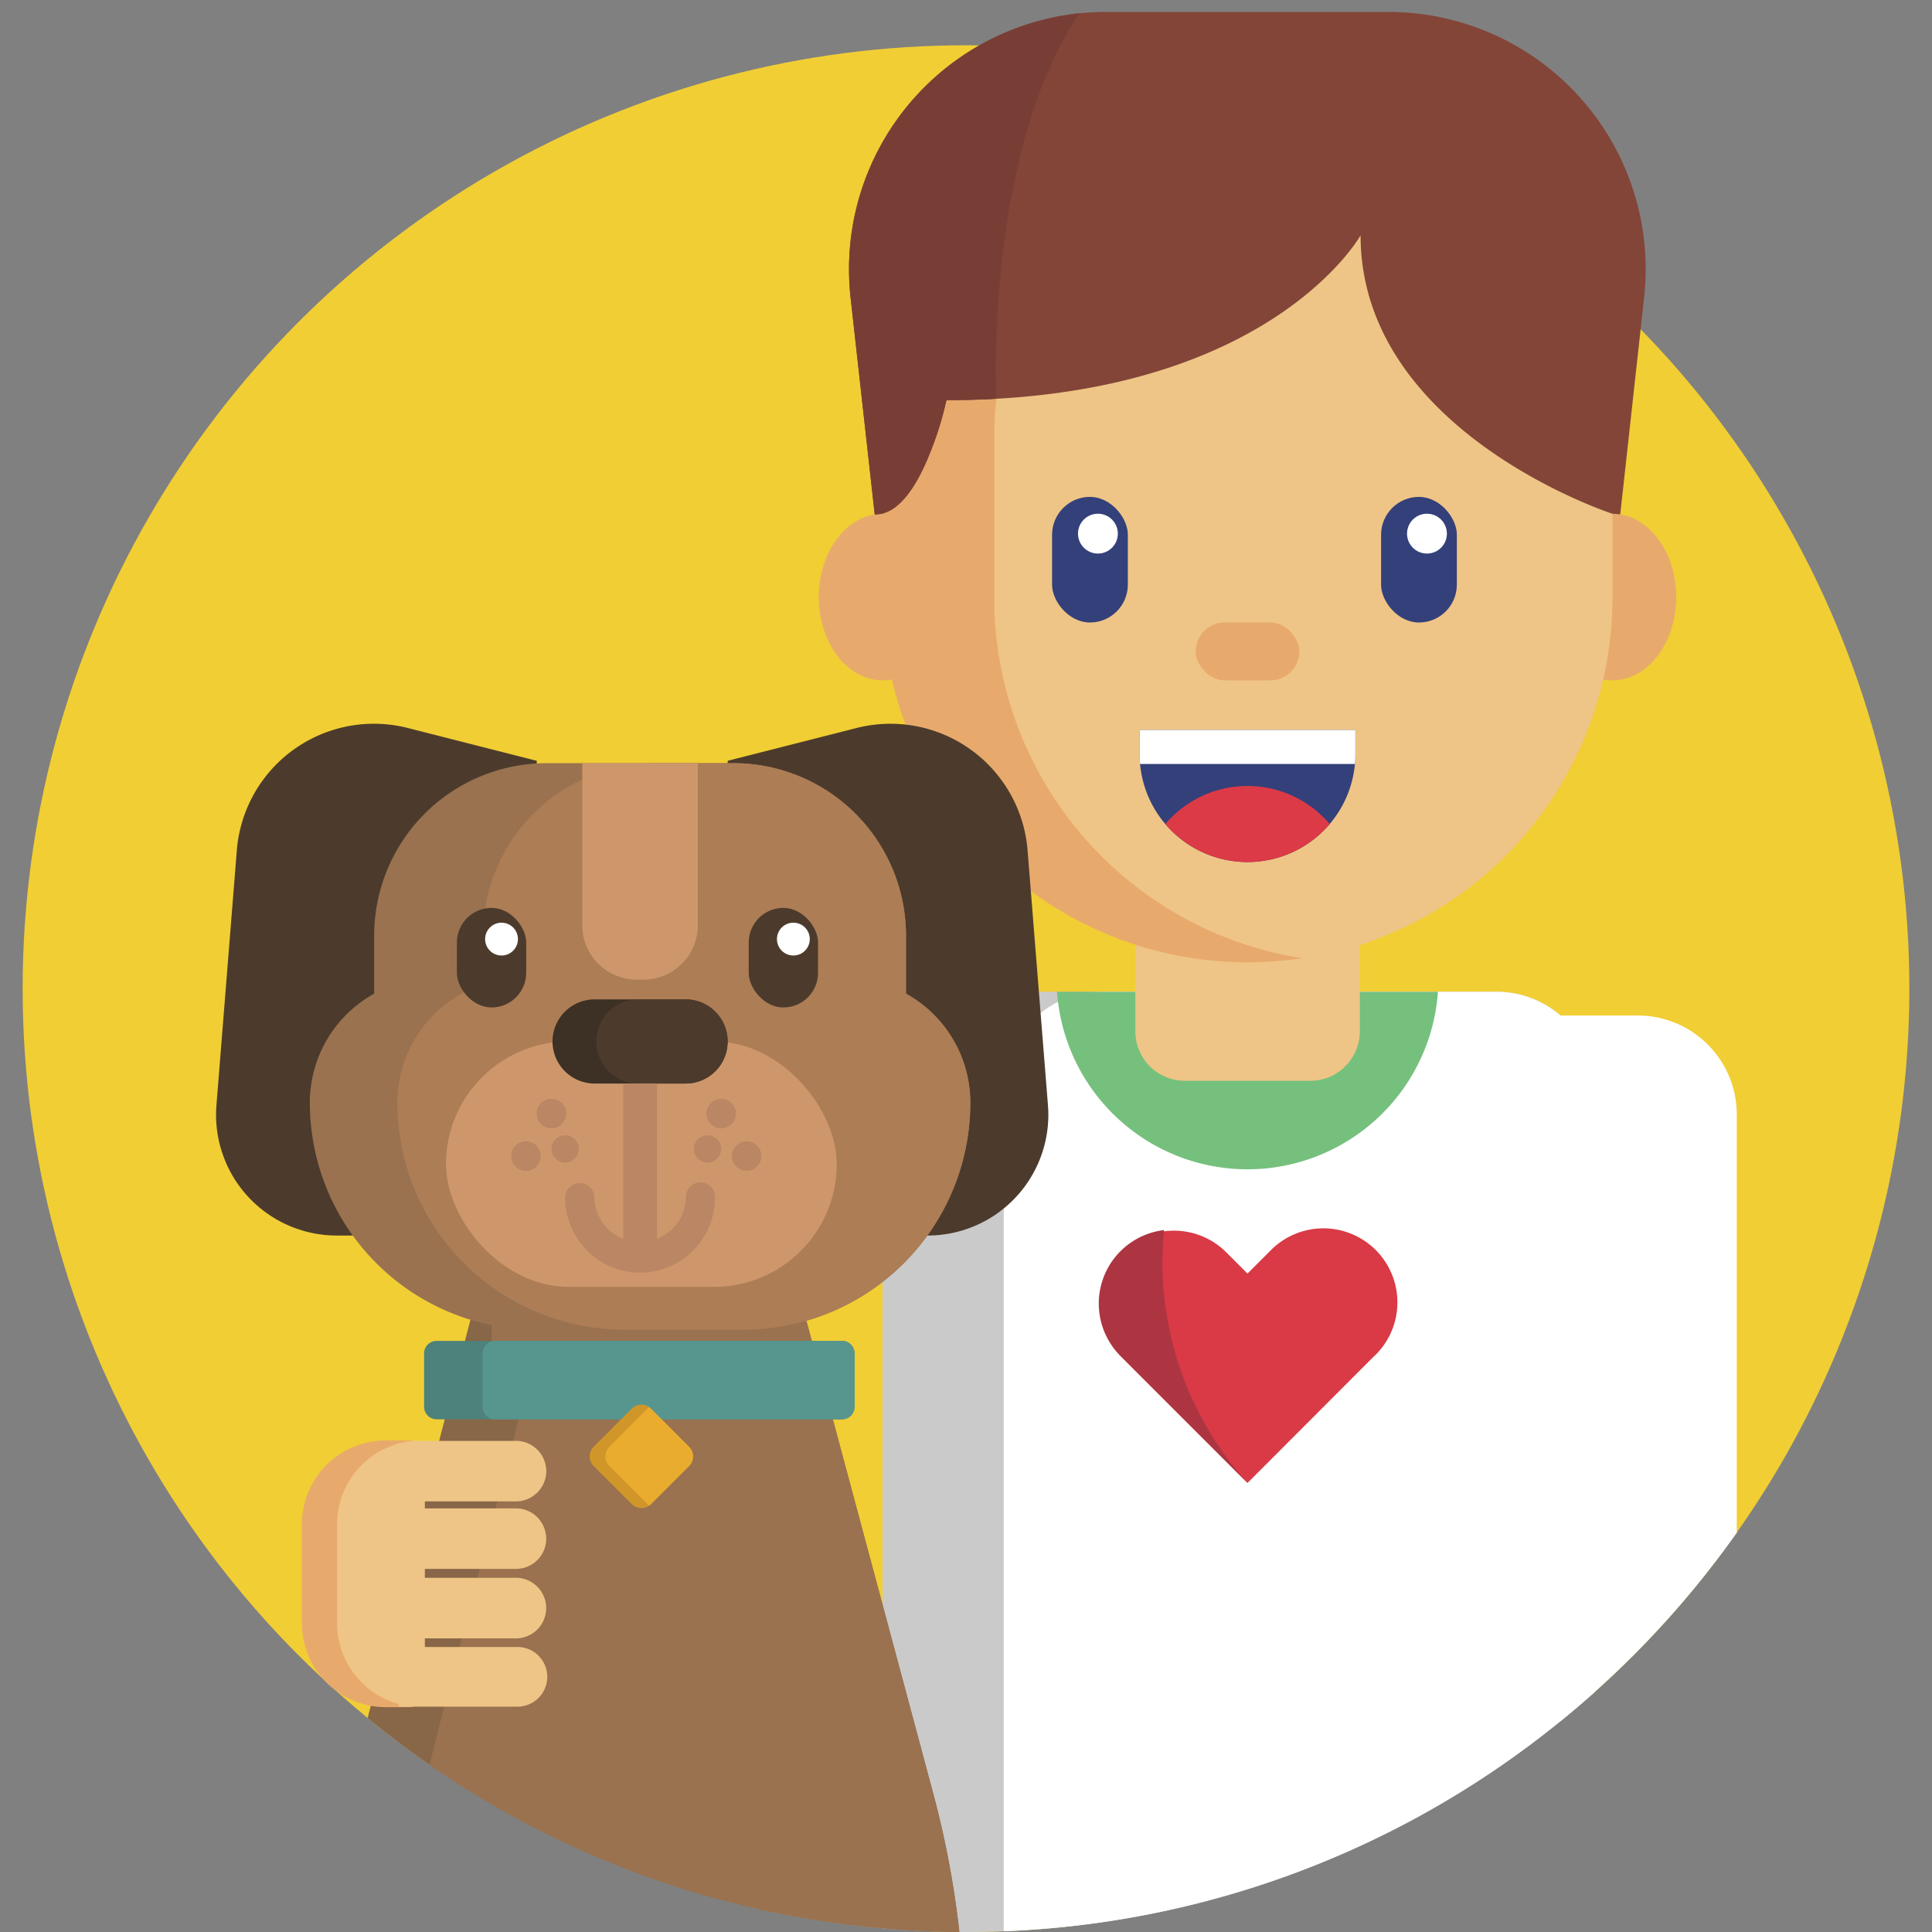 <svg xmlns="http://www.w3.org/2000/svg" viewBox="0 0 512 512"><rect x="0" y="0" width="512" height="512" fill="#808080" stroke="none"/><defs><style>.cls-3{fill:#fff}.cls-5{fill:#eec586}.cls-6{fill:#834538}.cls-7{fill:#e8aa6c}.cls-8{fill:#33407a}.cls-14{fill:#9a7250}.cls-15{fill:#4c3b2c}.cls-16{fill:#ad7d55}.cls-17{fill:#ce976b}.cls-21{fill:#bb8663}</style></defs><circle cx="256" cy="262" r="250" style="fill:#f1ce34" id="BULINE"/><g id="Icons"><path d="M413.55 269.11a25.76 25.76 0 0 0-16.9-6.29H259.79a25.77 25.77 0 0 0-13.77 4l-.49.32a26.92 26.92 0 0 0-3.22 2.5 21 21 0 0 0-2.21 2.31c-.07.08-.14.15-.2.23q-.41.5-.78 1a23.43 23.43 0 0 0-1.83 3c-1.84 3.59-3 8.1-3.31 14-.05 1-.08 2.09-.08 3.21V511q10.06.89 20.35 1H256q5 0 10-.2a248.83 248.83 0 0 0 147.51-55.68q4.59-3.72 9-7.67V288.72a25.8 25.8 0 0 0-8.96-19.61z" style="fill:#cacaca"/><path class="cls-3" d="M422.55 288.72v159.73q-4.41 3.94-9 7.67A248.83 248.83 0 0 1 266 511.8V288.72a25.82 25.82 0 0 1 8.42-19.12c.42-.38.86-.76 1.31-1.11a26.21 26.21 0 0 1 2.28-1.63c.75-.48 1.53-.92 2.33-1.33a26 26 0 0 1 10.78-2.7h105.53a25.93 25.93 0 0 1 25.9 25.9z"/><path d="M381.07 262.83a50.6 50.6 0 0 1-100.95 0z" style="fill:#75c07d"/><path class="cls-5" d="M300.83 232.17h59.54v41.13a13.12 13.12 0 0 1-13.12 13.12H314a13.12 13.12 0 0 1-13.12-13.12v-41.13h-.05z"/><path class="cls-6" d="m435.71 78.82-8.4 76.31H233.89v-.22l-8.46-76a68.19 68.19 0 0 1 60.65-75.39c2.33-.23 4.7-.35 7.08-.35h74.78a68.17 68.17 0 0 1 67.77 75.65z"/><ellipse class="cls-7" cx="233.89" cy="158.23" rx="16.91" ry="22.07"/><path class="cls-7" d="M360.55 62.36S336.24 106 250.8 106c0 0-4 22.26-16.91 30.13v22.19a96.71 96.71 0 1 0 193.42 0v-22.15s-66.76-21.67-66.76-73.81z"/><ellipse class="cls-7" cx="427.31" cy="158.23" rx="16.91" ry="22.07"/><path class="cls-5" d="M427.31 116v42.35A96.74 96.74 0 0 1 345.4 254a96.75 96.75 0 0 1-81.92-95.59V116a96.74 96.74 0 0 1 81.92-95.58A96.77 96.77 0 0 1 427.31 116z"/><rect class="cls-8" x="278.81" y="131.68" width="20.08" height="33.29" rx="10.04"/><circle class="cls-3" cx="290.96" cy="141.42" r="5.28"/><rect class="cls-8" x="366" y="131.68" width="20.08" height="33.29" rx="10.04"/><circle class="cls-3" cx="378.16" cy="141.42" r="5.28"/><rect class="cls-7" x="316.86" y="164.97" width="27.48" height="15.33" rx="7.66"/><path class="cls-6" d="m429.34 116.45-2 19.71s-66.77-21.66-66.77-73.8c0 0-21.77 39.11-96.51 43.32q-6.34.36-13.23.36s-6.05 22.43-19 30.3l2.06-20.34a96.72 96.72 0 0 1 96.71-96.7c5 0 18.79-3 23.6-2.22a96.44 96.44 0 0 1 53.6 27.2c17.49 17.49 21.54 45.46 21.54 72.17z"/><path d="M270.66 40.12c-8.24 32.45-6.63 65.56-6.63 65.56q-6.34.36-13.23.36s-6.53 30.69-19 30.3l-6.39-57.45a68.19 68.19 0 0 1 60.67-75.37c-7.22 10.64-12.08 23.56-15.42 36.6z" style="fill:#783e35"/><path d="M364.27 359.28 330.6 393l-27.75-27.75-5.92-5.93a19.62 19.62 0 0 1 27.74-27.74l5.93 5.93 5.93-5.93a19.62 19.62 0 1 1 27.74 27.74z" style="fill:#d93a46"/><path d="m330.6 393-27.75-27.75-5.92-5.93a19.61 19.61 0 0 1 11.55-33.34A87.22 87.22 0 0 0 330.6 393z" style="fill:#ad3542"/><path class="cls-3" d="M460.26 295.35v110.84a251.74 251.74 0 0 1-37.71 42.26q-4.41 3.94-9 7.67v-187H434a26.24 26.24 0 0 1 26.26 26.23z"/><path class="cls-8" d="M359.19 193.44v6.43c0 .87 0 1.74-.12 2.6a28.59 28.59 0 0 1-56.94 0c-.08-.86-.12-1.73-.12-2.6v-6.43z"/><path d="M352.4 218.38a28.6 28.6 0 0 1-43.59 0 28.58 28.58 0 0 1 43.59 0z" style="fill:#db3a46"/><path class="cls-3" d="M359.19 193.44v6.43c0 .87 0 1.74-.12 2.6h-56.94c-.08-.86-.12-1.73-.12-2.6v-6.43z"/><path d="M254.24 512q-10.28-.06-20.35-1a248.55 248.55 0 0 1-120-43.29q-8.49-5.88-16.46-12.42l.84-3.27.89-3.44 13.35-51.73 3.89-15.09 1.47-5.66 5.36-20.78 1.44-5.58 2.81-10.87.44-1.72h82.29L213.7 350l1.43 5.32 5.57 20.78 13.19 49.15 13.44 50.1a246.82 246.82 0 0 1 6.91 36.65z" style="fill:#886648"/><path class="cls-14" d="M254.24 512q-10.28-.06-20.35-1a248.55 248.55 0 0 1-120-43.29q1.17-5.08 2.47-10.14l1.37-5.32 4.08-15.81.59-2.28 4.15-16.06.61-2.36 4.14-16.06.48-1.85 4.22-16.04 1.46-5.66 5.37-20.78.76-3 1-3.75 1.44-5.58.59-2.28.93-3.6h62.76L213.7 350l1.43 5.32 5.57 20.78 13.19 49.15 13.44 50.1a246.82 246.82 0 0 1 6.91 36.65z"/><path class="cls-14" d="M130.26 343.05h77.34v33.08h-77.34z"/><path class="cls-15" d="M142.25 327.43h-53a32 32 0 0 1-31.89-34.55l5.4-67.52a36.45 36.45 0 0 1 45.34-32.43l34.14 8.69zM192.83 327.43h53a32 32 0 0 0 31.89-34.55l-5.4-67.52A36.45 36.45 0 0 0 227 192.93l-34.15 8.69z"/><path class="cls-14" d="M240.1 247.94v24.2H99.16v-24.2a45.71 45.71 0 0 1 45.71-45.69h49.52a45.71 45.71 0 0 1 45.71 45.69z"/><path class="cls-16" d="M240.1 247.94v24.2H128v-24.2a45.69 45.69 0 0 1 45.69-45.69h20.74a45.71 45.71 0 0 1 45.67 45.69z"/><path class="cls-14" d="M257.15 292.22A60.16 60.16 0 0 1 197 352.38h-54.73a60.16 60.16 0 0 1-60.16-60.16 33 33 0 0 1 33-33h109.1a33 33 0 0 1 32.94 33z"/><path class="cls-16" d="M257.15 292.22A60.16 60.16 0 0 1 197 352.38h-31.53a60.16 60.16 0 0 1-60.16-60.16 33 33 0 0 1 33-33h85.9a33 33 0 0 1 32.94 33z"/><rect class="cls-15" x="121.08" y="240.6" width="18.37" height="26.39" rx="9.18"/><circle class="cls-3" cx="132.91" cy="248.87" r="4.35"/><rect class="cls-15" x="198.42" y="240.6" width="18.37" height="26.39" rx="9.18"/><circle class="cls-3" cx="210.25" cy="248.87" r="4.35"/><rect class="cls-17" x="118.19" y="275.99" width="103.55" height="65.04" rx="32.52"/><path d="M192.83 276a11.13 11.13 0 0 1-11.15 11.15h-24.1a11.15 11.15 0 1 1 0-22.3h24.1A11.14 11.14 0 0 1 192.83 276z" style="fill:#3d3025"/><path class="cls-15" d="M192.83 276a11.13 11.13 0 0 1-11.15 11.15h-12.5a11.15 11.15 0 1 1 0-22.3h12.5A11.14 11.14 0 0 1 192.83 276z"/><path class="cls-17" d="M184.93 202.25v42.95a14.41 14.41 0 0 1-14.41 14.41h-1.79a14.41 14.41 0 0 1-14.41-14.41v-42.95z"/><path d="M226.46 358.65v14.17a3.31 3.31 0 0 1-3.3 3.31H115.7a3.31 3.31 0 0 1-3.31-3.31v-14.17a3.31 3.31 0 0 1 3.31-3.3h107.46a3.31 3.31 0 0 1 3.3 3.3z" style="fill:#4c827b"/><path d="M226.46 358.65v14.17a3.31 3.31 0 0 1-3.3 3.31h-91.95a3.32 3.32 0 0 1-3.32-3.31v-14.17a3.32 3.32 0 0 1 3.32-3.3h91.95a3.31 3.31 0 0 1 3.3 3.3z" style="fill:#57968f"/><circle class="cls-21" cx="146.13" cy="295.11" r="3.92"/><circle class="cls-21" cx="139.39" cy="306.38" r="3.92"/><circle class="cls-21" cx="149.76" cy="304.48" r="3.62"/><circle class="cls-21" cx="191.12" cy="295.11" r="3.92"/><circle class="cls-21" cx="197.87" cy="306.38" r="3.92"/><circle class="cls-21" cx="187.5" cy="304.48" r="3.62"/><path class="cls-21" d="M165.14 287.14h8.98v44.01h-8.98z"/><path class="cls-21" d="M169.63 337.26a19.88 19.88 0 0 1-19.86-19.86 3.87 3.87 0 0 1 7.74 0 12.13 12.13 0 0 0 24.25 0 3.87 3.87 0 1 1 7.73 0 19.88 19.88 0 0 1-19.86 19.86z"/><path d="m182.61 388.51-10.09 10.09a3.39 3.39 0 0 1-.46.39 3.63 3.63 0 0 1-4.65-.39l-10.09-10.09a3.61 3.61 0 0 1 0-5.09l10.09-10.11a3.63 3.63 0 0 1 4.65-.39 3.39 3.39 0 0 1 .46.39l10.09 10.11a3.59 3.59 0 0 1 0 5.09z" style="fill:#d19629"/><path d="m182.61 388.51-10.09 10.09a3.39 3.39 0 0 1-.46.39 2.93 2.93 0 0 1-.48-.39l-10.09-10.09a3.57 3.57 0 0 1 0-5.09l10.09-10.11a2.93 2.93 0 0 1 .48-.39 3.39 3.39 0 0 1 .46.39l10.09 10.11a3.59 3.59 0 0 1 0 5.09z" style="fill:#eaac2e"/><path class="cls-7" d="M112.55 385.77v62.54a4.07 4.07 0 0 1-3.1 4 4.24 4.24 0 0 1-.94.11h-6.21A22.27 22.27 0 0 1 80 430.14V404a22.22 22.22 0 0 1 22.27-22.27h6.17a4.24 4.24 0 0 1 .94.11 4.09 4.09 0 0 1 3.17 3.93z"/><path class="cls-5" d="M112.55 415.77v2.36h24.16a8 8 0 1 1 0 16.06h-24.16v2.28h24.29a7.91 7.91 0 1 1 0 15.81h-31.19v-.7a22.25 22.25 0 0 1-16.32-21.44V404a22.26 22.26 0 0 1 20-22.15h27.4a8 8 0 0 1 7.95 6.92 5.84 5.84 0 0 1 .09 1.12 8.08 8.08 0 0 1-8 8h-24.22v1.85h24.16a8 8 0 0 1 7.95 6.94 5.6 5.6 0 0 1 .09 1.09 8 8 0 0 1-8 8z"/></g></svg>